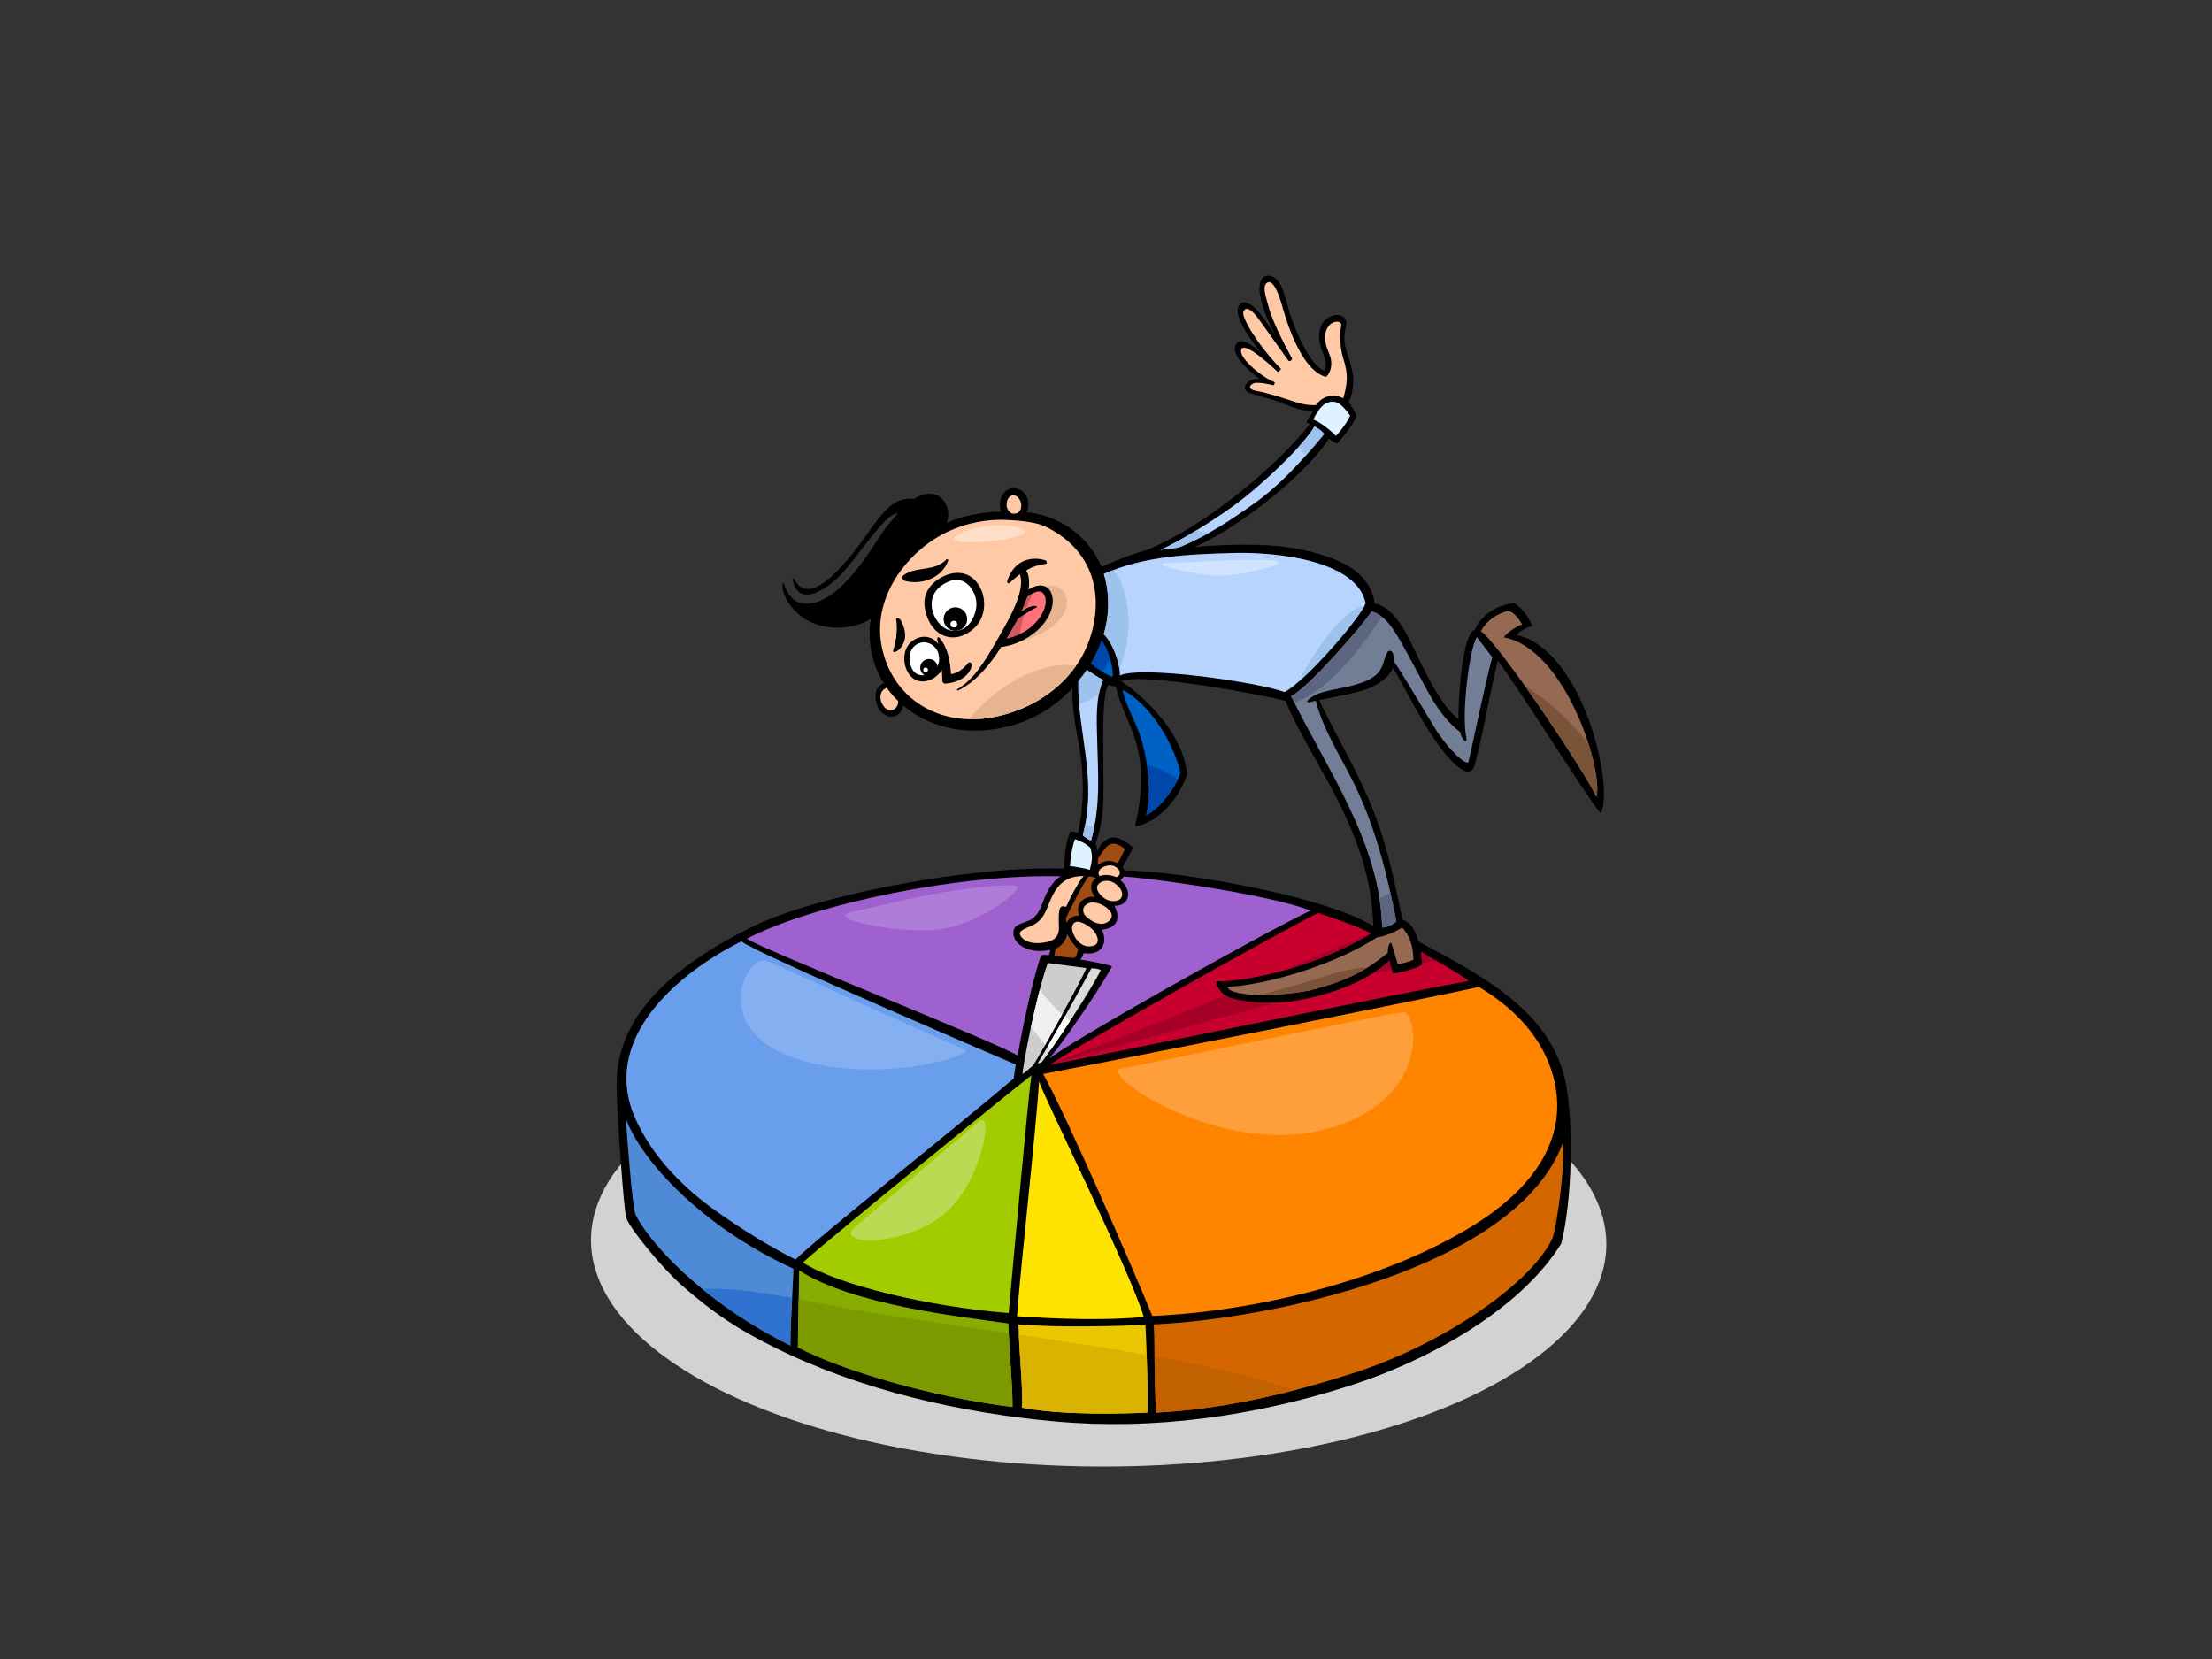 <?xml version="1.0" encoding="utf-8"?>
<!-- Generator: Adobe Illustrator 17.0.0, SVG Export Plug-In . SVG Version: 6.00 Build 0)  -->
<!DOCTYPE svg PUBLIC "-//W3C//DTD SVG 1.1//EN" "http://www.w3.org/Graphics/SVG/1.1/DTD/svg11.dtd">
<svg version="1.1" id="Layer_1" xmlns="http://www.w3.org/2000/svg" xmlns:xlink="http://www.w3.org/1999/xlink" x="0px" y="0px"
	 width="800px" height="600px" viewBox="0 0 800 600" enable-background="new 0 0 800 600" xml:space="preserve">
<rect x="0" y="0" width="800" height="600" fill="#333333" stroke="none"/>
<g>
	
		<ellipse transform="matrix(1 0.005 -0.005 1 2.437 -2.142)" fill="#D2D2D2" cx="397.159" cy="449.371" rx="183.61" ry="81.197"/>
	<path d="M548.352,229.616c1.544-1.408,3.416-2.613,5.878-3.264c-2.114-4.683-4.617-7-6.558-8.193
		c-6.29,0.39-12.451,4.785-14.281,9.592c-4.851,1.323-6.116,28.318-5.928,32.36c-5.531-4.482-9.614-12.117-14.488-22.145
		c-3.473-7.145-8.024-18.266-15.897-19.736c-0.4-6.67-6.304-12.211-11.667-14.719c-9.536-4.459-20.341-6.181-30.598-6.439
		c-8.496-0.214-14.389,0.054-22.896,0.77c13.716-5.69,38.856-24.324,48.696-39.191c0.796,0.506,1.876,1.308,2.824,1.802
		c0.819-0.585,5.938-6.522,7.079-9.903c-0.437-1.865-1.871-3.78-2.792-5.17c2.072-3.906,2.21-9.268,0.556-14.43
		c-1.161-3.635-2.477-6.567-1.973-10.382c0.372-2.796,1.029-4.18,0.137-5.309c-2.21-2.809-7.159-0.811-8.466,2.219
		c-1.891,4.374-0.39,7.926,0.709,10.833c0.93,2.471,1.188,4.495,0.119,5.729c-4.824-2.164-9.428-12.115-12.033-19.869
		c-2.087-6.216-2.881-13.935-7.776-14.451c-3.833-0.406-3.694,5.067-3.32,6.875c1.126,5.467,2.533,8.701,5.918,15.399
		c-5.287-8.954-10.878-15.38-13.485-11.544c-1.977,2.91,2.022,9.798,8.242,17.471c-3.588-3.545-8.196-6.368-9.582-2.95
		c-1.382,3.416,4.618,9.13,8.773,12.053c-1.591-0.124-2.983,0.225-4.114,1.114c-1.858,1.46-1.566,3.405,0.776,4.149
		c3.414,1.085,6.972,1.725,10.369,3.062c3.623,1.424,8.426,3.595,12.3,3.21c-0.426,0.994-1.861,3.07-2.355,4.027
		c0.38,0.409,0.839,0.752,1.126,0.854c-10.453,13.636-36.714,36.547-58.965,45.512c-3.996,0.972-12.265,4.143-16.282,6.118
		c-3.793-9.345-13.485-18.502-27.149-19.818c1.807-3.689-0.142-8.254-4.317-8.724c-2.678-0.302-6.652,3.104-4.913,8.535
		c-5.846,0.003-13.225,1.226-19.691,4.098c2.529-5.857-2.811-14.446-11.724-8.74c-7.372-0.813-11.187,4.916-14.872,9.793
		c-3.407,4.511-21.827,32.764-28.499,19.132c-0.131-0.27-0.608-0.107-0.555,0.185c1.904,10.733,12.702,3.238,17.174-1.426
		c6.841-7.131,17.004-23.428,20.842-22.346c-1.384,1.551-2.623,3.078-3.67,4.247c-3.829,4.273-16.818,30.226-30.907,28.209
		c-4.4-0.628-6.095-5.644-6.521-7.013c-0.427-1.37-1.039,1.107-0.042,3.534c0.711,1.728,1.945,4.741,5.856,7.881
		c3.911,3.14,9.49,4.725,15.188,4.347c3.148-0.209,7.488-1.154,10.325-3.236c-0.085,0.609-0.181,1.215-0.238,1.834
		c-0.767,8.18,1.166,15.528,4.962,21.57c-1.075,0.335-2.042,1.158-2.516,2.222c-0.832,1.87-0.554,4.129,0.204,5.977
		c0.724,1.762,2.206,3.256,4.151,3.777c2.65,0.709,5.211-1.837,5.096-4.002c6.714,5.701,15.637,9.051,25.226,9.13
		c14.168,0.115,26.867-5.403,36.071-15.405c-0.385,7.31,1.394,14.859,2.672,22.693c1.538,9.426,1.509,20.312-0.695,29.694
		c-0.844-0.211-1.985-0.585-2.704-0.562c-1.958,3.862-2.298,11.499-2.292,13.459c-34.747-0.974-90.702,9.779-113.955,21.622
		c-26.642,13.568-48.057,30.797-47.902,56.89c0.058,9.722,2.648,45.345,3.489,47.801c1.415,4.13,13.265,18.519,20.447,24.748
		c11.579,10.042,19.66,15.432,33.411,22.25c31.122,15.426,67.102,23.61,101.536,26.688c35.702,3.192,71.634-1.947,105.704-12.773
		c30.283-9.626,62.715-28.361,77.038-51.566c4.136-16.13,4.399-43.985,1.683-57.915c-5.223-26.762-32.137-39.881-53.333-51.355
		c-0.921-3.805-2.833-7.031-5.751-7.884c-2.647-12.49-5.097-24.808-9.568-36.906c-5.489-14.863-13.765-28.294-20.603-42.532
		c5.711-1.203,11.532-2.091,17.058-3.877c3.437-1.112,8.158-4.079,9.729-7.81c4.918,8.493,9.18,17.38,14.721,25.568
		c4.514,6.672,12.852,16.718,14.82,9.416c3.323-12.327,5.208-25.133,8.324-37.524c6.573,8.276,32.828,50.372,37.191,55.165
		C583.974,285.554,572.832,234.93,548.352,229.616z M406.635,314.799c-0.14-0.492-0.362-0.902-0.584-1.208
		c1.26-2.47,2.912-5.166,3.691-6.974c-2.03-2.111-5.972-4.788-8.975-3.286c-1.977,0.991-3.178,2.712-4.05,4.633
		c0.188-1.044-0.012-2.235-0.483-2.77c3.876-10.909,2.7-21.496,2.744-32.911c0.027-7.038-0.33-21.207,1.913-24.69
		c0.757,0.495,1.766,0.56,2.642,0.69c1.605,6.885,5.372,13.569,7.288,20.046c3.013,10.179,2.01,20.308-0.313,30.396
		c3.509,0.049,13.94-4.805,18.849-18.628c-1.484-14.445-14.111-26.996-23.882-33.778c8.613-3.224,52.584,5.329,59.528,7.163
		c2.998,8.469,13.292,24.884,19.093,36.521c7.386,14.812,12.089,28.288,12.562,44.872
		C476.435,323.001,423.221,314.795,406.635,314.799z"/>
	<path fill="#DEF2FF" d="M483.141,157.689c-0.337-0.665-5.657-5.261-8.191-5.913c1.653-3.431,4.19-7.535,8.458-6.262
		c1.705,0.51,4.275,3.836,4.893,4.846C487.374,152.481,485.141,155.56,483.141,157.689z"/>
	<path fill="#FFC9A6" d="M467.676,145.13c-2.714-0.913-8.85-2.993-13.647-3.844c-2.039-0.362-2.858-1.618-0.635-2.664
		c1.405-0.659,6.729,0.579,7.098,0.691c0.368,0.11,0.745-1.047,0.39-1.171c-4.317-1.511-13.505-9.171-11.865-11.927
		c1.643-2.754,12.756,7.996,13.028,8.232c0.276,0.236,1.431-0.853,1.147-1.137c-7.711-7.804-14.497-18.609-13.473-20.695
		c1.022-2.086,3.154-0.262,4.866,1.939c1.724,2.212,10.468,14.673,11.423,15.924c0.323,0.425,1.543-0.355,1.253-0.894
		c-0.452-0.839-6.831-12.164-8.546-18.979c-0.642-2.557-2.464-7.08-0.432-8.365c2.035-1.284,4.061,3.659,5.181,7.522
		c1.116,3.862,6.36,23.828,16.086,26.571c1.487-1.206,2.355-4.035,1.739-6.702c-0.459-1.994-2.221-4.444-2.025-8.171
		c0.301-5.803,6.389-6.178,5.799-3.598c-0.588,2.581-0.56,7.717,0.834,12.081c1.781,5.571,1.399,8.83-0.074,14.093
		c-3.772-1.926-7.768-0.637-9.892,2.457C473.35,146.713,470.457,146.066,467.676,145.13z"/>
	<path fill="#B7D4FF" d="M445.898,183.11c11.059-8.041,25.603-22.197,29.524-28.893c1.305,0.652,3.037,2.02,3.493,2.751
		c-3.469,3.969-13.032,16.328-24.978,24.877c-9.071,6.49-17.529,12.038-27.643,16.174c-0.536,0.051-5.384,0.709-6.706,0.869
		C426.97,195.744,439.582,187.7,445.898,183.11z"/>
	<path fill="#B7D4FF" d="M399.237,207.553c14.673-6.496,30.576-7.1,46.522-7.559c17.932-0.514,45.205,3.337,48.128,18.16
		c-1.781,5.079-21.408,27.898-29.29,32.155c-9.57-3.602-51.696-9.671-59.589-6.01c0.134-5.268-3.246-12.734-5.829-14.879
		C401.298,222.303,401.353,214.615,399.237,207.553z"/>
	<path fill="#CDCDCD" d="M369.805,388.455c-0.152-1.442,4.732-28.044,9.143-40.183c1.013,0.174,12.626,1.657,13.987,1.858
		c-2.203,5.109-17.286,32.314-19.307,35.226C371.999,386.644,371.132,387.645,369.805,388.455z"/>
	<path fill="#F0F0F0" d="M375.998,358.094c-1.136,4.338-2.221,9.046-3.154,13.45c1.772,2.083,3.483,4.22,5.139,6.398
		c1.829-3.234,4.007-7.143,6.133-11.022C381.224,364.16,378.512,361.205,375.998,358.094z"/>
	<path fill="#A3CC00" d="M373.026,388.909c-1.072,6.984-6.664,68.613-8.223,85.978c-28.338-2.219-61.752-10.038-74.434-18.276
		C301.27,446.724,370.401,390.76,373.026,388.909z"/>
	<path fill="#A14D12" d="M393.63,317.097c0.831-0.384,2.69,0.412,2.774,0.475c-0.439,0.331-0.849,0.711-1.176,1.196
		c-1.158,1.718-0.566,3.939,0.734,5.559c-1.623-0.118-3.191,0.206-4.429,1.209c-1.821,1.48-1.992,3.675-1.211,5.589
		c-1.792,0.11-3.432,0.265-4.506,2.654c-0.132-0.554-0.246-1.112-0.318-1.673C386.72,329.341,392.801,317.484,393.63,317.097z"/>
	<path fill="#FFC9A6" d="M403.829,317.233c-1.906-0.775-4.381-1.116-6.189-0.364c-1.739-2.721,3.268-4.784,5.566-3.502
		C406.158,315.014,404.823,316.992,403.829,317.233z"/>
	<path fill="#A14D12" d="M397.019,312.801c0.054-0.704,0.077-1.429,0.06-2.142c0.838-1.467,1.789-2.891,2.898-4.138
		c2.219-2.488,4.766-1.219,6.837,0.578c-0.322,0.761-1.608,3.447-2.611,5.116C401.972,311.078,399.708,310.943,397.019,312.801z"/>
	<path fill="#FFC9A6" d="M402.847,319.274c1.779,1.094,3.891,3.377,2.639,5.466c-0.879,1.467-3.934,1.56-5.849,0.286
		c-1.913-1.271-3.66-3.517-2.55-5.03C398.376,318.245,401.068,318.177,402.847,319.274z"/>
	<path fill="#FFC9A6" d="M401.734,329.927c1.097,1.886-0.583,3.586-2.328,4.05c-2.736,0.725-5.638-1.547-6.732-2.654
		c-1.094-1.107-1.436-2.95,0.147-4.167C395.458,325.13,400.369,327.585,401.734,329.927z"/>
	<path fill="#FFC9A6" d="M394.221,342.26c-3.062,0.169-5.242-2.242-6.223-5.047c-0.677-1.931-0.112-3.491,1.317-3.844
		c1.429-0.353,4.675,1.424,6.27,3.297C397.181,338.538,398.304,342.034,394.221,342.26z"/>
	<path fill="#A14D12" d="M386.062,337.789c0.662,1.863,2.405,4.165,3.873,5.427c-0.273,1.139-0.511,2.601-1.337,3.229
		c-1.253-0.06-4.017-0.283-7.223-0.901c0.033-0.441,0.293-2.066,0.437-2.481C383.069,342.595,385.238,341.002,386.062,337.789z"/>
	<path fill="#DCDCDC" d="M394.706,350.194c1.521,0.017,2.417,0.233,3.411,0.602c-3.034,6.581-17.302,28.199-21.284,33.243
		c-0.469,0.334-1.179,0.461-1.568,0.612C381.609,374.071,389.066,360.708,394.706,350.194z"/>
	<path fill="#FFFFFF" d="M379.936,379.774c1.982-2.836,4.459-6.515,6.969-10.356c-0.578-0.635-1.151-1.273-1.714-1.918
		c-2.112,3.754-4.253,7.49-6.342,11.072C379.209,378.976,379.581,379.368,379.936,379.774z"/>
	<path fill="#9E61CF" d="M389.957,368.666c4.28-6.235,8.652-12.79,12.217-19.102c0.274-0.483-11.026-2.531-11.466-2.504
		c0.554-0.656,1.005-1.505,1.201-2.348c7.361,1.121,8.716-4.71,6.543-8.444c5.771-0.724,6.859-4.122,4.587-8.76
		c0.889,0.132,1.791,0.002,2.756-0.474c1.208-0.594,2.03-1.746,2.177-3.081c0.281-2.561-1.565-4.502-2.729-5.633
		c0.368-0.307,0.85-0.863,1.131-1.291c7.241,0.255,51.06,6.021,67.617,12.275c-17.961,8.512-88.783,48.453-94.571,53.634
		C383.03,378.57,386.313,373.972,389.957,368.666z"/>
	<path fill="#0061C4" d="M412.164,265.528c-2.044-5.584-5.965-12.653-6.073-16.042c11.404,6.32,18.861,21.194,20.845,30.047
		c-2.412,6.884-8.669,13.763-12.443,15.249C417.184,285.749,414.208,271.11,412.164,265.528z"/>
	<path fill="#0061C4" d="M402.346,244.774c-1.446-0.162-5.752-3.108-7.796-4.854c1.526-2.589,2.831-5.332,3.873-8.214
		C400.9,234.849,402.988,242.388,402.346,244.774z"/>
	<path fill="#FFC9A6" d="M367.046,179.233c1.429,0.317,2.298,2.262,2.308,3.364c0.028,2.773-1.645,3.308-3.034,3.17
		c-0.816-0.08-2.277-1.282-2.273-3.242C364.052,180.715,365.056,178.791,367.046,179.233z"/>
	<path d="M291.163,219.794c5.435,0.039,11.266-4.367,14.985-7.737c5.505-4.983,10.088-11.011,14.711-16.788
		c1.615-2.016,3.327-3.922,5.084-5.811c3.434-3.696,12.393-10.535,13.853-2.185c-3.955-6.452-11.821,1.23-16.088,5.688
		c-4.809,5.028-9.202,13.956-14.83,20.241c-3.166,3.535-6.521,5.93-10.324,7.126C294.976,221.452,292.571,220.594,291.163,219.794z"
		/>
	<path d="M337.78,190.284c-5.414,0.297-9.945,2.147-13.354,5.602C329.513,190.24,335.364,184.293,337.78,190.284z"/>
	<path d="M315.378,221.081c-7.697,6.102-18.885,4.535-21.734,2.073c9.683,2.4,17.709-1.311,23.667-7.259
		C316.512,217.379,315.447,220.748,315.378,221.081z"/>
	<path fill="#FFC9A6" d="M322.28,256.879c-1.709,0.13-2.955-1.483-3.561-3.06c-0.605-1.576-0.484-4.214,2.017-5.057
		c1.216,1.708,2.59,3.296,4.092,4.757C324.977,254.913,323.988,256.747,322.28,256.879z"/>
	<path fill="#FFC9A6" d="M357.315,259.691c-17.961,2.669-34.109-6.884-38.22-24.892c-3.199-14.015,3.471-27.238,13.954-36.223
		c7.853-6.731,18.857-11.146,31.476-10.521c4.2,0.209,10.029,0.708,13.579,2.404c14.229,6.798,21.133,20.199,17.028,37.18
		C390.823,245.459,374.827,257.089,357.315,259.691z"/>
	<path fill="#E6B58F" d="M359.129,251.459c-3.195,2.601-6.113,5.489-8.602,8.657c2.218,0.052,4.488-0.084,6.788-0.426
		c12.729-1.891,24.638-8.573,31.856-18.916C378.775,239.039,366.748,245.252,359.129,251.459z"/>
	<path fill="#E6B58F" d="M380.857,211.937c-3.464-0.54-6.763,0.208-9.774,1.976c-0.379,0.222-0.749,0.244-1.077,0.148
		c-1.095,6.813-4.198,13.214-8.255,18.82c0.054-0.004,0.094-0.027,0.154-0.025c6.967,0.381,17.604-3.781,21.964-9.535
		C386.893,219.333,386.834,212.872,380.857,211.937z"/>
	<path fill="#B7D4FF" d="M391.617,302.155c5.394-21.241-2.137-37.425-1.591-55.832c1.074-1.294,2.097-2.631,3.037-4.034
		c1.421,0.833,4.049,2.753,5.933,3.617v0.001c-2.823,6.331-2.359,14.51-2.196,21.236c0.298,12.292,1.374,24.629-2.246,36.87
		C393.722,303.732,392.563,302.844,391.617,302.155z"/>
	<path fill="#DEF2FF" d="M388.779,303.476c1.457,0.469,4.06,1.62,5.548,3.115c1.129,3.253,0.39,5.845-0.208,8.034
		c-2.089-0.725-5.005-1.085-7.19-1.429C387.22,310.252,387.727,306.235,388.779,303.476z"/>
	<path fill="#FFC9A6" d="M391.491,316.839c0.092-0.001,0.151-0.043,0.188-0.1c0.085,0.027,0.166,0.06,0.25,0.085
		c-1.746,2.014-3.035,4.654-4.282,6.909c-0.766,1.392-1.447,2.797-2.05,4.23c-0.337-0.042-0.67-0.102-1.002-0.188
		c-0.734-0.131-1.236,0.499-1.379,1.127c-0.504,2.214-0.25,4.308-0.24,6.563c0.014,3.95-2.436,5.027-5.814,5.479
		c-3.097,0.415-6.878-0.027-8.245-2.84c-0.777-1.598,3.079-2.783,3.991-3.2c3.957-1.808,5.001-4.407,6.557-8.316
		C381.79,320.752,384.75,316.888,391.491,316.839z"/>
	<path fill="#9E61CF" d="M383.631,316.938c-2.21,1.33-3.94,3.671-5.33,6.597c-1.667,3.504-2.096,7.188-5.729,9.204
		c-1.581,0.878-5.419,1.423-5.908,3.467c-1.246,5.216,5.63,9.074,13.178,7.295c-0.208,0.812-0.273,1.485-0.417,1.925
		c-1.027-0.074-2.142-0.099-2.866,0.009c-2.811,7.737-6.783,26.052-8.49,36.349c-8.305-5.17-91.995-38.118-97.956-42.309
		C295.159,326.608,347.817,315.96,383.631,316.938z"/>
	<path fill="#699EED" d="M268.144,340.438c4.122,3.859,99.177,44.558,99.231,44.554c-0.436,2.781-0.702,4.652-0.715,5.04
		c-17.807,15.245-73.695,59.754-78.937,65.537c-9.826-4.983-19.242-10.882-28.126-17.116c-12.288-8.624-23.576-19.989-29.775-33.806
		C217.113,376.329,244.003,352.518,268.144,340.438z"/>
	<path fill="#4F8AD6" d="M285.858,486.657c-32.967-16.354-51.669-38.4-55.965-47.298c-1.276-2.642-3.313-31.226-3.545-34.839
		c5.54,15.258,27.713,39.315,60.64,54.33C286.647,468.003,285.843,478.332,285.858,486.657z"/>
	<path fill="#87AD00" d="M366.188,508.876c-29.893-3.74-61.985-13.431-77.617-21.57c0.023-9.434,0.384-19.148,0.444-27.849
		c19.463,12.433,57.065,16.598,75.718,19.179C364.857,487.841,366.247,500.175,366.188,508.876z"/>
	<path fill="#FFE300" d="M375.772,391.097c2.049,6.238,33.257,69.336,37.857,85.149c-11.96,1.4-32.008,0.826-45.801-0.209
		C368.81,461.02,375.115,404.753,375.772,391.097z"/>
	<path fill="#EBC700" d="M414.947,510.897c-8.241,0.386-30.595,1.085-45.392-1.802c0.585-5.4-0.992-20.367-1.233-30.111
		c14.681,1.282,36.085,0.58,45.958,0.186C414.751,489.276,415.183,502.977,414.947,510.897z"/>
	<path fill="#D46600" d="M561.468,447.807c-6.878,15.273-38.092,38.041-72.63,49.005c-23.36,7.416-46.274,12.775-70.729,14.105
		c-0.714-12.023-0.422-24.077-0.839-31.939c41.932-1.81,131.198-20.198,147.979-65.715
		C566.169,421.26,563.013,443.742,561.468,447.807z"/>
	<path fill="#2F72CF" d="M260.58,466.136c-2.213-0.078-4.412-0.04-6.606,0.038c8.482,6.952,19.107,14.145,31.884,20.483
		c-0.009-5.211,0.3-11.207,0.621-17.209C277.898,467.85,269.251,466.443,260.58,466.136z"/>
	<path fill="#7D9900" d="M298.699,471.764c-3.271-0.608-6.557-1.247-9.852-1.873c-0.121,5.712-0.262,11.614-0.276,17.415
		c15.632,8.139,47.725,17.831,77.617,21.57c0.054-7.621-1.01-18.033-1.357-26.686C342.753,478.938,320.641,475.836,298.699,471.764z
		"/>
	<path fill="#D9B300" d="M373.128,483.42c-1.554-0.232-3.109-0.461-4.667-0.691c0.452,9.485,1.607,21.621,1.094,26.366
		c14.796,2.887,37.151,2.188,45.392,1.802c0.161-5.311,0.014-13.224-0.238-20.911C400.778,487.517,386.819,485.473,373.128,483.42z"
		/>
	<path fill="#C26100" d="M417.544,490.494c0.074,6.244,0.144,13.337,0.565,20.423c17.267-0.94,33.766-3.892,50.194-8.154
		C451.809,497.43,434.711,493.612,417.544,490.494z"/>
	<path fill="#FF8500" d="M534.827,356.919c10.63,6.369,22.363,16.424,26.732,31.715c6.227,21.798-5.853,40.318-28.492,54.417
		c-32.699,20.358-79.642,31.287-116.314,32.885c-8.059-19.59-31.159-72.646-39.473-87.516
		C394.29,385.245,519.273,360.582,534.827,356.919z"/>
	<path fill="#C7002E" d="M514.308,348.721c0.025-1.479-0.328-3.13-0.506-4.567c5.33,3.331,11.635,6.359,17.482,10.645
		c-22.053,3.692-145.999,29.579-151.405,30.197c6.937-5.253,81.212-47.092,96.801-54.827c6.106,2.107,13.6,4.463,19.173,7.418
		c-18.576,11.61-44.259,17.55-56.003,17.33c1.144,6.135,7.116,6.783,12.696,7.432c6.933,0.806,14.19,0.203,20.964-1.375
		c11.193-2.607,21.507-6.731,29.007-13.496c0.414,1.886,1.067,3.765,1.335,4.605C506.01,351.807,512.578,350.362,514.308,348.721z"
		/>
	<path fill="#A60029" d="M495.853,337.586c-0.038-0.019-0.08-0.038-0.115-0.057c-10.572,4.312-21.038,8.872-31.504,13.444
		C474.737,348.07,486.241,343.595,495.853,337.586z"/>
	<path fill="#A60029" d="M519.603,347.555c-2.005-1.14-3.96-2.254-5.801-3.401c0.169,1.341,0.471,2.863,0.492,4.262
		C516.065,348.116,517.833,347.826,519.603,347.555z"/>
	<path fill="#A60029" d="M503.37,350.586c-0.28-0.895-0.608-1.998-0.853-3.109c-2.069,1.865-4.367,3.51-6.823,4.999
		C498.244,351.799,500.803,351.172,503.37,350.586z"/>
	<path fill="#A60029" d="M461.434,362.636c-2.983,0.126-5.964,0.053-8.888-0.288c-3.312-0.385-6.756-0.78-9.252-2.311
		c-11.592,4.917-56.731,22.185-63.415,24.958C381.782,384.619,449.288,366.009,461.434,362.636z"/>
	<path fill="#966952" d="M511.164,347.085c-1.163,0.631-3.751,1.424-5.739,1.544c-0.234-1.286-1.816-6.455-2.285-7.7
		c-0.824,0.146-1.389,2.326-1.191,3.6c-8.21,6.905-15.833,10.359-26.356,13.18c-10.522,2.819-30.809,3.105-31.645-0.786
		c14.808-0.823,39.027-8.116,54.145-17.971c2.886-0.163,7.634-2.539,8.91-3.484C509.44,337.526,511.246,342.098,511.164,347.085z"/>
	<path fill="#727D96" d="M531.148,275.385c-0.531,2.071-7.55-4.436-12.418-12.399c-4.871-7.964-12.477-20.906-14.396-23.452
		c0.109-1.173-0.106-2.392-0.797-3.638c-0.357-0.648-1.39-0.681-1.747-0.009c-1.612,3.036-1.384,5.88-4.265,8.308
		c-2.655,2.235-6.379,3.186-9.669,4.072c-4.585,1.235-11.528,1.477-14.986,5.109c-0.241,0.255,0.047,0.75,0.39,0.666
		c0.864-0.218,1.737-0.419,2.61-0.612c2.794,11.008,9.476,20.814,14.329,30.958c7.53,15.74,11.506,31.918,14.817,48.812
		c-1.132,1.297-3.946,2.337-5.134,2.255c-0.886-31.036-19.802-56.763-32.936-83.706c5.372-2.144,26.465-26.169,29.099-30.695
		c6.151,1.98,9.021,8.189,14.954,18.976c4.851,8.814,8.903,18.514,17.143,24.761c0.454,2.897,2.635,4.43,2.163,2.032
		c-1.834-9.335,1.26-32.688,3.816-36.396c2.189,2.795,4.086,5.295,5.575,7.269C536.568,249.469,532.093,271.72,531.148,275.385z"/>
	<path fill="#966952" d="M535.581,228.279c2.712-4.86,6.657-6.408,9.696-7.371c1.749,0.168,3.813,2.313,5.216,4.922
		c-2.33,0.716-5.764,3.309-6.634,4.668c22.344,4.082,36.079,48.12,33.519,57.747C572.978,278.663,542.02,232.657,535.581,228.279z"
		/>
	<path fill="#9CC2ED" d="M432.718,191.797c-4.729,2.881-9.547,5.564-13.13,7.092c1.322-0.16,6.17-0.818,6.706-0.869
		c3.796-1.554,7.359-3.305,10.811-5.231C435.619,192.546,434.15,192.231,432.718,191.797z"/>
	<path fill="#9CC2ED" d="M472.167,164.86c3.044-3.435,5.377-6.323,6.747-7.891c-0.456-0.731-2.188-2.1-3.493-2.751
		c-1.137,1.942-3.188,4.523-5.771,7.39C470.544,162.622,471.381,163.71,472.167,164.86z"/>
	<path fill="#9CC2ED" d="M404.838,241.802c4.862-11.037,4.559-25.274-1.746-35.798c-1.292,0.48-2.581,0.986-3.855,1.549
		c2.116,7.062,2.061,14.75-0.057,21.868C401.376,231.242,404.14,236.909,404.838,241.802z"/>
	<path fill="#9CC2ED" d="M478.819,231.627c-3.513,4.652-6.597,9.635-9.121,14.894c8.642-7.525,21.217-22.396,23.822-27.55
		C487.783,220.299,482.023,227.38,478.819,231.627z"/>
	<path fill="#9CC2ED" d="M397.419,251.077c0.352-1.807,0.856-3.55,1.576-5.17v-0.001c-1.884-0.864-4.513-2.785-5.933-3.617
		c-0.94,1.404-1.963,2.741-3.037,4.034c-0.083,2.85,0.039,5.646,0.263,8.418C392.828,253.774,395.242,252.621,397.419,251.077z"/>
	<path fill="#9CC2ED" d="M392.501,298.039c-0.25,1.354-0.529,2.719-0.884,4.117c0.946,0.688,2.106,1.577,2.936,1.858
		c0.461-1.555,0.843-3.112,1.162-4.669C394.615,298.951,393.538,298.52,392.501,298.039z"/>
	<path fill="#0047AB" d="M414.808,276.692c0.913,6.051,1.209,12.972-0.316,18.09c3.344-1.317,8.632-6.866,11.47-12.903
		C422.389,279.383,418.536,277.433,414.808,276.692z"/>
	<path fill="#0047AB" d="M401.423,238.099c-0.749-2.441-1.829-4.908-3-6.394c-1.042,2.882-2.347,5.625-3.873,8.214
		c1.04,0.889,2.667,2.086,4.205,3.072C399.585,241.323,400.448,239.675,401.423,238.099z"/>
	<path fill="#5C6680" d="M494.49,230.618c1.824-2.479,3.57-5.012,5.243-7.593c-1.116-0.865-2.315-1.529-3.689-1.972
		c-2.633,4.526-23.727,28.551-29.099,30.695c0.405,0.829,0.823,1.654,1.24,2.478C479.072,249.928,487.727,239.813,494.49,230.618z"
		/>
	<path fill="#5C6680" d="M498.889,324.896c0.548,3.456,0.891,6.971,0.993,10.558c1.188,0.082,4.002-0.957,5.134-2.255
		c-0.687-3.505-1.404-6.978-2.176-10.423C501.529,323.487,500.21,324.191,498.889,324.896z"/>
	<path fill="#7A5439" d="M473.877,354.768c-5.912,1.737-11.801,3.202-17.609,5.064c6.464,0.051,14.098-0.724,19.324-2.123
		c7.302-1.958,13.203-4.249,18.879-7.76C487.515,349.881,480.379,352.859,473.877,354.768z"/>
	<path fill="#7A5439" d="M568.963,262.531c-5.404-5.94-11.443-10.441-17.716-14.799c10.862,15.242,23.447,34.663,26.132,40.513
		c0.876-3.295-0.161-10.619-2.792-18.991C572.789,266.946,570.933,264.692,568.963,262.531z"/>
	<path d="M350.171,239.775c-1.707,2.106-3.719,3.641-6.226,4.044c-0.34-4.718-1.074-9.474-4.208-13.185
		c-0.27-0.32-0.858-0.114-0.775,0.333c0.126,0.671,0.243,1.338,0.365,2.007c-2.091-3.018-6.042-3.543-9.265-1.236
		c-3.593,2.57-3.635,7.747-1.925,11.037c1.994,3.834,5.489,4.383,8.65,2.944c1.57-0.712,2.908-1.936,3.836-3.386
		c0.082,1.089,0.148,2.179,0.163,3.286c0.017,1.118,0.206,1.686,1.371,1.591c4.108-0.33,8.541-2.422,9.333-6.689
		C351.611,239.858,350.616,239.221,350.171,239.775z"/>
	<path fill="#FFFFFF" d="M337.23,243.035c-1.94,1.491-5.724,2.002-7.31-1.032c-1.879-3.598-0.993-7.503,1.776-9.056
		c3.101-1.737,6.742,0.251,7.632,3.251C340.215,239.196,339.272,241.463,337.23,243.035z"/>
	<path d="M354.291,212.134c-3.392-5.931-9.355-6.026-14.414-2.993c-3.833,2.297-6.151,6.062-5.421,10.602
		c1.756,10.894,11.108,13.965,18.107,7.205C356.417,223.227,356.93,216.743,354.291,212.134z"/>
	<path fill="#FFFFFF" d="M351.154,224.797c-2.042,3.128-5.144,3.889-7.952,3.057c-2.809-0.83-5.469-4.113-6.097-7.614
		c-0.89-4.973,2.062-8.116,5.427-9.686c4.449-2.076,7.853-0.074,9.733,3.984C353.868,218.003,353.152,221.739,351.154,224.797z"/>
	<path d="M342.204,202.377c-4.169,4.434-10.81,2.304-15.408,5.639c-1.019,0.741-0.134,1.901,0.45,2.055
		c6.224,1.631,13.424-1.099,15.657-7.294C343.065,202.327,342.512,202.048,342.204,202.377z"/>
	<path d="M325.96,224.614c-0.697-1.397-1.998-1.209-1.864-0.54c0.529,2.634,0.231,7.266-1.04,11.045
		c-0.573,1.696,3.042,0.351,4.079-3.6C327.729,229.252,326.999,226.696,325.96,224.614z"/>
	<path d="M378.437,212.309c-2.111-1.239-4.536-0.276-6.443,0.892c0.363-2.367,0.29-5.171-0.864-6.903
		c2.119-1.262,4.456-2.078,6.992-2.33c0.729-0.072,0.541-1.166-0.084-1.35c-6.319-1.859-11.865,1.077-13.783,7.608
		c-0.136,0.473,0.451,0.966,0.794,0.653c1.255-1.14,2.524-2.247,3.772-3.216c2.409,6.256-4.895,17.989-8.873,24.936
		c-3.978,6.948-7.891,13.186-13.693,16.662c-0.3,0.179-0.022,0.598,0.28,0.451c6.424-3.092,11.532-9.424,15.58-15.744
		c6.347-0.513,16.946-6.159,18.514-15.204C381.005,216.59,380.529,213.535,378.437,212.309z"/>
	<path fill="#FF7378" d="M375.902,223.53c-3.206,4.45-7.739,6.373-11.748,7.42c0.442-0.754,3.447-6.042,4.007-7.057
		c2.213-1.705,5.086-3.502,6.739-4.207c0.628-0.266-0.529-0.658-1.092-0.561c-1.7,0.292-3.154,1.066-4.444,2.083
		c0.667-1.381,1.725-3.946,2.241-5.411c2.861-2.068,5.438-3.023,6.409,0.208C378.763,218.487,377.261,221.648,375.902,223.53z"/>
	<path fill="#CF585E" d="M373.78,214.454c-0.688,0.332-1.42,0.799-2.174,1.343c-0.516,1.465-1.574,4.029-2.241,5.411
		c0.569-0.449,1.174-0.842,1.814-1.169C371.88,218.076,372.73,216.204,373.78,214.454z"/>
	<path fill="#CF585E" d="M370.462,222.245c-0.794,0.532-1.58,1.095-2.3,1.648c-0.559,1.015-3.565,6.304-4.007,7.057
		c1.548-0.403,3.166-0.942,4.762-1.702C369.296,226.866,369.797,224.515,370.462,222.245z"/>
	<circle cx="345.537" cy="223.897" r="4.265"/>
	<path d="M339.101,241.385c0.055,1.736-1.308,3.189-3.045,3.245c-1.737,0.055-3.189-1.31-3.245-3.048
		c-0.055-1.735,1.31-3.189,3.045-3.244C337.594,238.283,339.048,239.646,339.101,241.385z"/>
	<circle fill="#FFFFFF" cx="344.963" cy="225.724" r="1.218"/>
	<circle fill="#FFFFFF" cx="334.751" cy="242.27" r="0.853"/>
	<path fill="#FFDEC8" d="M346.505,193.252c4.692-2.882,16.053-4.381,22.099-2.459C380.695,194.634,336.835,199.188,346.505,193.252z
		"/>
	<path fill="#D0E3FF" d="M423.481,203.567c8.051-0.256,29.218-1.726,37.267-0.777c8.049,0.95-13.857,5.65-20.281,5.453
		C434.048,208.045,412.262,203.921,423.481,203.567z"/>
	<path fill="#84AFF0" d="M277.574,347.516c4.415,1.89,65.843,30.12,71.268,31.901c5.423,1.781-32.258,13.706-62.36,2.946
		C256.378,371.604,270.154,344.335,277.574,347.516z"/>
	<path fill="#FF9F3B" d="M405.661,386.405c6.78-0.932,96.459-20.123,101.821-20.294c5.36-0.167,10.292,32.367-28.424,42.372
		C440.34,418.49,396.429,387.672,405.661,386.405z"/>
	<path fill="#AF7DD8" d="M307.76,329.972c6.475-1.448,22.753-5.598,34.406-7.432c11.652-1.831,19.924-2.58,24.814-2.246
		c4.888,0.333-10.825,12.538-24.884,15.422C328.034,338.603,297.585,332.246,307.76,329.972z"/>
	<path fill="#BADA53" d="M309.396,443.604c4.838-3.947,38.952-33.433,44.664-38.004c5.709-4.572,0.756,23.885-14.032,34.597
		C324.667,451.327,301.309,450.203,309.396,443.604z"/>
</g>
</svg>
